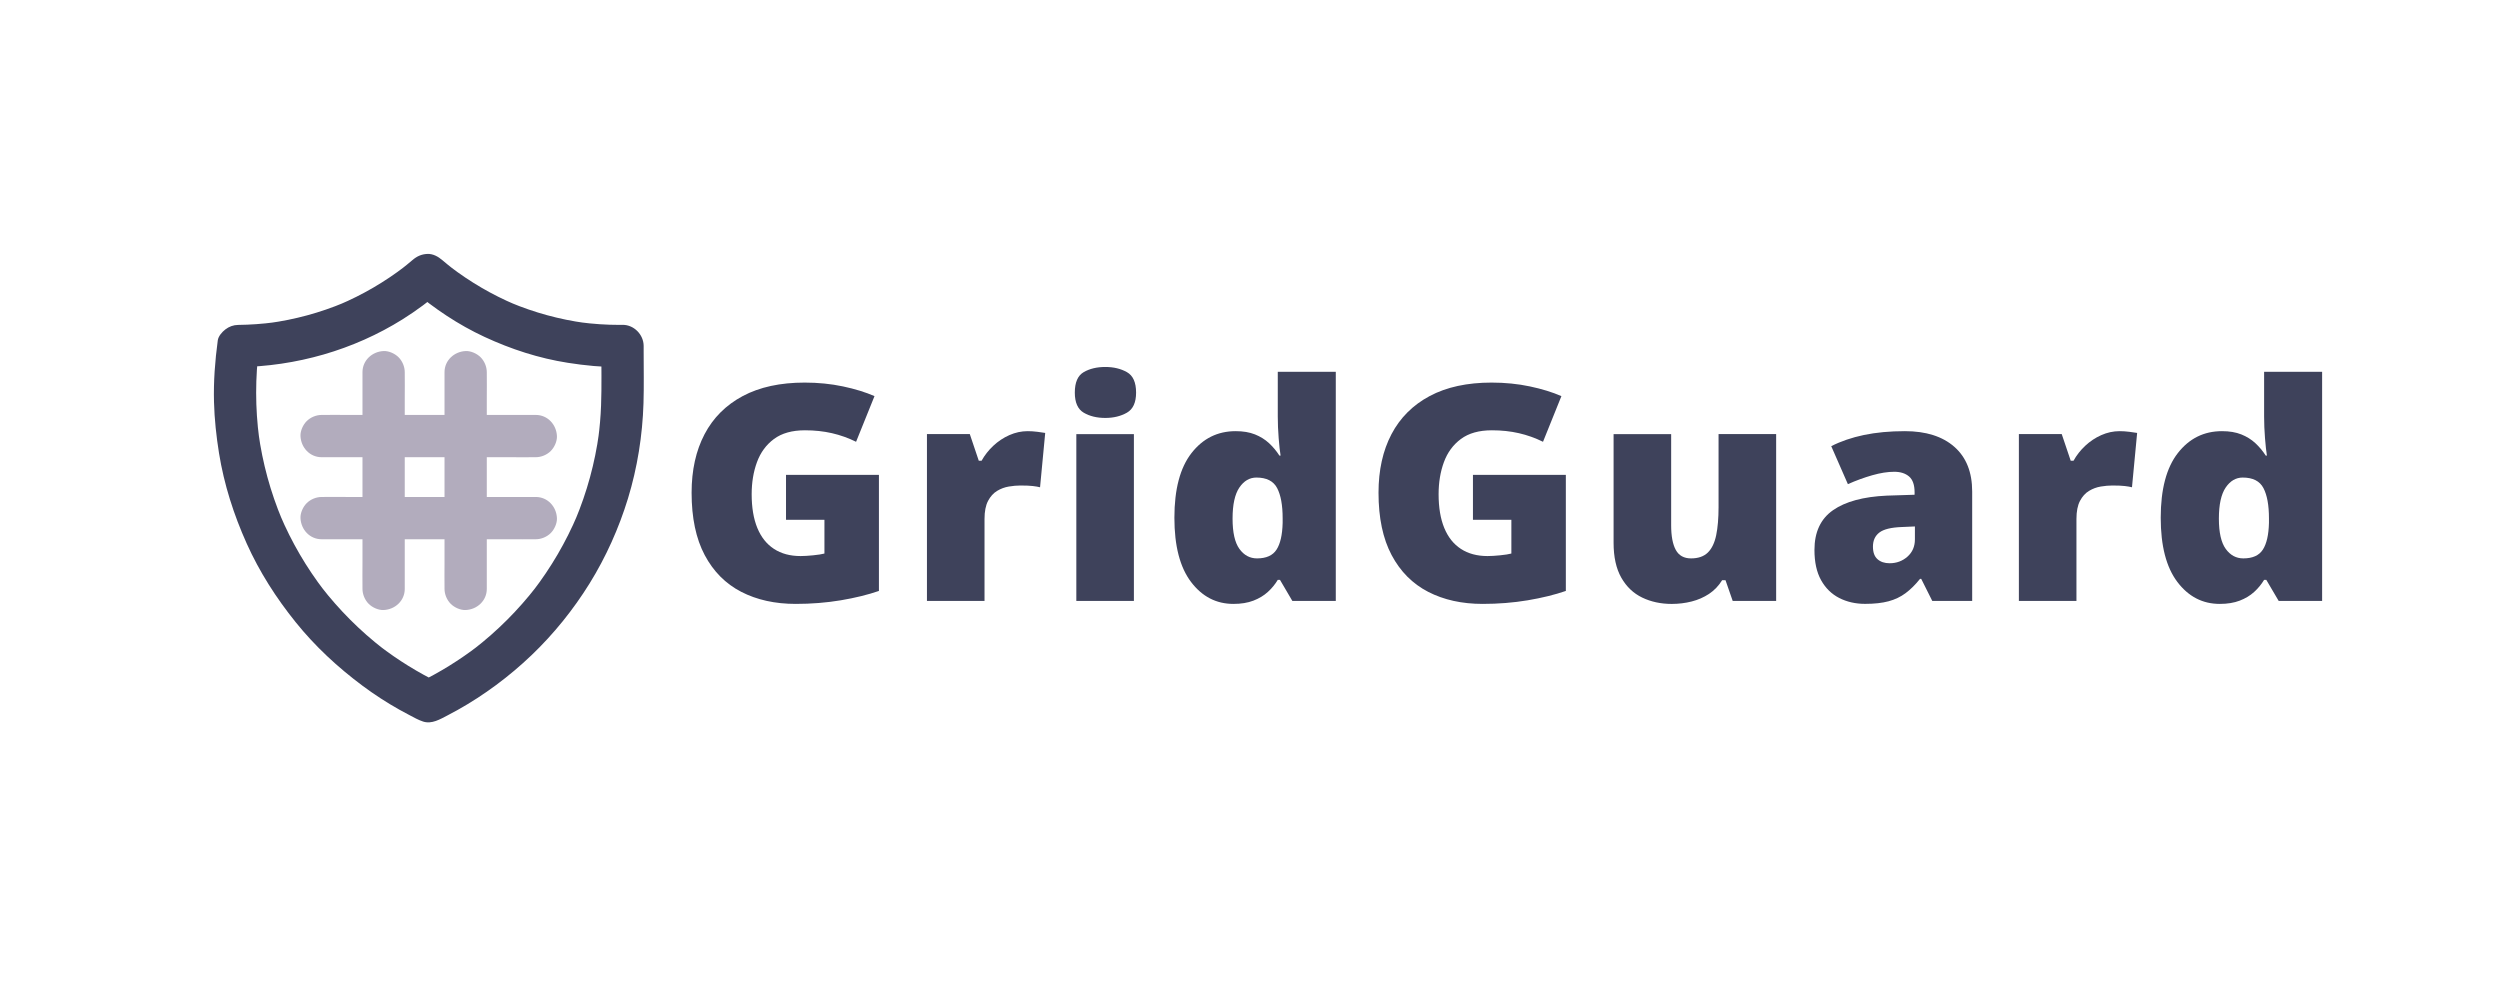 <?xml version="1.0" encoding="utf-8"?>
<!-- Generator: Adobe Illustrator 26.5.0, SVG Export Plug-In . SVG Version: 6.00 Build 0)  -->
<svg version="1.1" id="Layer_1" xmlns="http://www.w3.org/2000/svg" xmlns:xlink="http://www.w3.org/1999/xlink" x="0px" y="0px"
	 viewBox="0 0 1242 491.71" style="enable-background:new 0 0 1242 491.71;" xml:space="preserve">
<style type="text/css">
	.st0{fill:#3E425B;}
	.st1{fill:#B2ACBD;}
</style>
<g>
	<g>
		<g>
			<path class="st0" d="M307.85,182.41c0.46,0,0.92,0,1.38-0.01c-3.5-3.5-7-7-10.5-10.5c0,9.85,0.25,19.74-0.12,29.59
				c-0.21,5.5-0.68,10.99-1.41,16.44c0.13-0.93,0.25-1.86,0.38-2.79c-2.01,14.84-5.97,29.36-11.77,43.17
				c0.35-0.84,0.71-1.67,1.06-2.51c-5.7,13.48-13.12,26.18-22.04,37.77c0.55-0.71,1.09-1.42,1.64-2.13
				c-8.96,11.59-19.38,22.02-30.97,30.98c0.71-0.55,1.42-1.09,2.13-1.64c-9.32,7.17-19.34,13.38-29.92,18.5c3.53,0,7.07,0,10.6,0
				c-10.58-5.12-20.61-11.33-29.93-18.5c0.71,0.55,1.42,1.09,2.13,1.64c-11.59-8.96-22.01-19.38-30.98-30.98
				c0.55,0.71,1.09,1.42,1.64,2.13c-8.93-11.59-16.35-24.3-22.05-37.78c0.35,0.84,0.71,1.67,1.06,2.51
				c-5.8-13.8-9.76-28.33-11.78-43.17c0.13,0.93,0.25,1.86,0.38,2.79c-2.02-15.11-2.02-30.45-0.03-45.56
				c-0.13,0.93-0.25,1.86-0.38,2.79c0.02-0.16,0.04-0.32,0.06-0.47c-3.37,2.57-6.75,5.14-10.12,7.71
				c28.73-0.34,57.32-8.49,81.7-23.76c6.93-4.34,13.51-9.27,19.73-14.58c-4.95,0-9.9,0-14.85,0c10.87,9.28,22.81,17.27,35.78,23.3
				c13.19,6.13,27.05,10.64,41.43,12.89C290.62,181.59,299.21,182.41,307.85,182.41c2.69,0,5.52-1.17,7.42-3.08
				c1.82-1.82,3.19-4.81,3.08-7.42c-0.25-5.69-4.61-10.5-10.5-10.5c-6.65,0-13.3-0.45-19.89-1.33c0.93,0.13,1.86,0.25,2.79,0.38
				c-12.8-1.75-25.32-5.17-37.23-10.17c0.84,0.35,1.67,0.71,2.51,1.06c-11.63-4.92-22.58-11.32-32.59-19.02
				c0.71,0.55,1.42,1.09,2.13,1.64c-1.98-1.53-3.93-3.12-5.84-4.74c-2.06-1.76-4.6-3.2-7.42-3.08c-2.91,0.13-5.21,1.18-7.42,3.08
				c-1.91,1.63-3.87,3.22-5.86,4.76c0.71-0.55,1.42-1.09,2.13-1.64c-10.04,7.72-21.04,14.13-32.7,19.06
				c0.84-0.35,1.67-0.71,2.51-1.06c-11.96,5.01-24.53,8.43-37.38,10.16c0.93-0.13,1.86-0.25,2.79-0.38
				c-5.99,0.79-12.03,1.22-18.07,1.29c-2.35,0.03-4.52,0.83-6.36,2.25c-1.61,1.25-3.48,3.34-3.76,5.45
				c-1.37,10.19-2.15,20.39-1.87,30.68c0.23,8.49,1.14,16.96,2.49,25.34c2.51,15.56,7.31,30.54,13.76,44.89
				c6.33,14.08,14.64,27.05,24.31,39.06c9.63,11.97,20.87,22.38,33.17,31.55c5.85,4.36,11.97,8.34,18.33,11.91
				c1.61,0.9,3.23,1.78,4.87,2.63c2.24,1.17,4.58,2.53,6.98,3.3c4.26,1.38,8.41-1.15,12.09-3.06c1.64-0.85,3.26-1.72,4.88-2.62
				c13.35-7.45,25.82-16.74,36.87-27.3c11.05-10.56,20.78-22.65,28.83-35.63c8.15-13.15,14.58-27.49,19.1-42.28
				c4.66-15.27,7.2-31.29,7.69-47.24c0.26-8.55,0.08-17.13,0.08-25.69c0-0.92,0-1.84,0-2.77c0-5.62-4.81-10.58-10.5-10.5
				c-0.46,0.01-0.92,0.01-1.38,0.01c-2.69,0-5.52,1.17-7.42,3.08c-1.82,1.82-3.19,4.81-3.08,7.42
				C297.61,177.59,301.96,182.41,307.85,182.41z"/>
		</g>
	</g>
	<g>
		<g>
			<g>
				<path class="st1" d="M180.08,184.9c0,3.56,0,7.13,0,10.69c0,8.56,0,17.12,0,25.68c0,10.36,0,20.72,0,31.08
					c0,8.99,0,17.99,0,26.98c0,4.35-0.07,8.7,0,13.05c0,0.06,0,0.12,0,0.18c0,2.69,1.17,5.52,3.08,7.42
					c1.82,1.82,4.81,3.19,7.42,3.08c5.69-0.25,10.5-4.61,10.5-10.5c0-3.56,0-7.13,0-10.69c0-8.56,0-17.12,0-25.68
					c0-10.36,0-20.72,0-31.08c0-8.99,0-17.99,0-26.98c0-4.35,0.07-8.7,0-13.05c0-0.06,0-0.12,0-0.18c0-2.69-1.17-5.52-3.08-7.42
					c-1.82-1.82-4.81-3.19-7.42-3.08C184.89,174.66,180.08,179.02,180.08,184.9L180.08,184.9z"/>
			</g>
		</g>
		<g>
			<g>
				<path class="st1" d="M220.84,184.9c0,3.56,0,7.13,0,10.69c0,8.56,0,17.12,0,25.68c0,10.36,0,20.72,0,31.08
					c0,8.99,0,17.99,0,26.98c0,4.35-0.07,8.7,0,13.05c0,0.06,0,0.12,0,0.18c0,2.69,1.17,5.52,3.08,7.42
					c1.82,1.82,4.81,3.19,7.42,3.08c5.69-0.25,10.5-4.61,10.5-10.5c0-3.56,0-7.13,0-10.69c0-8.56,0-17.12,0-25.68
					c0-10.36,0-20.72,0-31.08c0-8.99,0-17.99,0-26.98c0-4.35,0.07-8.7,0-13.05c0-0.06,0-0.12,0-0.18c0-2.69-1.17-5.52-3.08-7.42
					c-1.82-1.82-4.81-3.19-7.42-3.08C225.65,174.66,220.84,179.02,220.84,184.9L220.84,184.9z"/>
			</g>
		</g>
		<g>
			<g>
				<path class="st1" d="M159.78,267.9c3.54,0,7.08,0,10.62,0c8.46,0,16.92,0,25.38,0c10.23,0,20.46,0,30.69,0
					c8.88,0,17.76,0,26.64,0c4.3,0,8.6,0.07,12.9,0c0.06,0,0.12,0,0.18,0c2.69,0,5.52-1.17,7.42-3.08c1.82-1.82,3.19-4.81,3.08-7.42
					c-0.25-5.69-4.61-10.5-10.5-10.5c-3.54,0-7.08,0-10.62,0c-8.46,0-16.92,0-25.38,0c-10.23,0-20.46,0-30.69,0
					c-8.88,0-17.76,0-26.64,0c-4.3,0-8.6-0.07-12.9,0c-0.06,0-0.12,0-0.18,0c-2.69,0-5.52,1.17-7.42,3.08
					c-1.82,1.82-3.19,4.81-3.08,7.42C149.53,263.09,153.89,267.9,159.78,267.9L159.78,267.9z"/>
			</g>
		</g>
		<g>
			<g>
				<path class="st1" d="M159.78,227.14c3.54,0,7.08,0,10.62,0c8.46,0,16.92,0,25.38,0c10.23,0,20.46,0,30.69,0
					c8.88,0,17.76,0,26.64,0c4.3,0,8.6,0.07,12.9,0c0.06,0,0.12,0,0.18,0c2.69,0,5.52-1.17,7.42-3.08c1.82-1.82,3.19-4.81,3.08-7.42
					c-0.25-5.69-4.61-10.5-10.5-10.5c-3.54,0-7.08,0-10.62,0c-8.46,0-16.92,0-25.38,0c-10.23,0-20.46,0-30.69,0
					c-8.88,0-17.76,0-26.64,0c-4.3,0-8.6-0.07-12.9,0c-0.06,0-0.12,0-0.18,0c-2.69,0-5.52,1.17-7.42,3.08
					c-1.82,1.82-3.19,4.81-3.08,7.42C149.53,222.33,153.89,227.14,159.78,227.14L159.78,227.14z"/>
			</g>
		</g>
	</g>
	<g>
		<g>
			<path class="st0" d="M390.49,235.93h46.16v57.65c-5.51,1.9-11.83,3.45-18.95,4.65c-7.12,1.19-14.58,1.79-22.39,1.79
				c-10.29,0-19.31-2-27.07-6c-7.75-4-13.8-10.08-18.14-18.25c-4.34-8.17-6.51-18.5-6.51-30.98c0-11.22,2.15-20.91,6.44-29.08
				c4.29-8.17,10.62-14.48,18.98-18.95c8.36-4.46,18.62-6.69,30.76-6.69c6.68,0,13.02,0.63,19.02,1.9c6,1.27,11.22,2.88,15.66,4.83
				l-9.15,22.68c-3.85-1.9-7.85-3.33-12-4.28c-4.15-0.95-8.61-1.43-13.39-1.43c-6.39,0-11.52,1.44-15.4,4.32
				c-3.88,2.88-6.69,6.72-8.45,11.52c-1.76,4.8-2.63,10.11-2.63,15.91c0,6.63,0.94,12.23,2.82,16.79c1.88,4.56,4.63,8.02,8.27,10.39
				c3.63,2.37,8.03,3.55,13.21,3.55c1.71,0,3.79-0.12,6.25-0.37c2.46-0.24,4.33-0.54,5.6-0.88v-16.75h-19.09V235.93z"/>
			<path class="st0" d="M510.56,214.2c1.56,0,3.19,0.11,4.9,0.33c1.71,0.22,2.97,0.4,3.8,0.55l-2.56,27
				c-0.93-0.24-2.12-0.45-3.58-0.62c-1.46-0.17-3.51-0.26-6.15-0.26c-1.81,0-3.73,0.17-5.78,0.51c-2.05,0.34-3.99,1.06-5.82,2.16
				c-1.83,1.1-3.33,2.76-4.5,4.97c-1.17,2.22-1.76,5.21-1.76,8.96v40.75h-28.6v-82.89h21.29l4.46,13.24h1.39
				c1.51-2.73,3.45-5.21,5.82-7.43c2.37-2.22,5.02-3.99,7.97-5.3C504.4,214.86,507.43,214.2,510.56,214.2z"/>
			<path class="st0" d="M549.12,182.31c4.1,0,7.67,0.85,10.72,2.56c3.05,1.71,4.57,5.1,4.57,10.17c0,4.93-1.52,8.25-4.57,9.99
				c-3.05,1.73-6.62,2.6-10.72,2.6c-4.19,0-7.77-0.87-10.72-2.6c-2.95-1.73-4.43-5.06-4.43-9.99c0-5.07,1.47-8.46,4.43-10.17
				C541.36,183.16,544.93,182.31,549.12,182.31z M563.32,215.67v82.89h-28.6v-82.89H563.32z"/>
			<path class="st0" d="M612.78,300.02c-8.54,0-15.56-3.63-21.07-10.9c-5.51-7.27-8.27-17.9-8.27-31.9
				c0-14.14,2.83-24.85,8.49-32.12c5.66-7.27,12.97-10.9,21.95-10.9c3.71,0,6.9,0.54,9.58,1.61c2.68,1.07,5.01,2.52,6.99,4.35
				c1.97,1.83,3.69,3.89,5.16,6.18h0.58c-0.34-2.1-0.66-4.99-0.95-8.67c-0.29-3.68-0.44-7.28-0.44-10.79v-22.17h28.82v113.83h-21.58
				l-6.14-10.46h-1.1c-1.32,2.19-2.96,4.2-4.94,6c-1.97,1.8-4.37,3.24-7.17,4.32C619.89,299.48,616.59,300.02,612.78,300.02z
				 M624.49,277.41c4.58,0,7.82-1.45,9.69-4.35c1.88-2.9,2.89-7.33,3.04-13.28v-2.27c0-6.54-0.91-11.55-2.74-15.03
				c-1.83-3.49-5.26-5.23-10.28-5.23c-3.42,0-6.24,1.66-8.49,4.97c-2.24,3.32-3.37,8.46-3.37,15.44c0,6.88,1.13,11.89,3.4,15.03
				C618.02,275.84,620.93,277.41,624.49,277.41z"/>
			<path class="st0" d="M731.75,235.93h46.16v57.65c-5.51,1.9-11.83,3.45-18.95,4.65c-7.12,1.19-14.58,1.79-22.39,1.79
				c-10.29,0-19.31-2-27.07-6c-7.75-4-13.8-10.08-18.14-18.25c-4.34-8.17-6.51-18.5-6.51-30.98c0-11.22,2.15-20.91,6.44-29.08
				c4.29-8.17,10.62-14.48,18.98-18.95c8.36-4.46,18.62-6.69,30.76-6.69c6.68,0,13.02,0.63,19.02,1.9c6,1.27,11.22,2.88,15.66,4.83
				l-9.14,22.68c-3.85-1.9-7.85-3.33-12-4.28c-4.15-0.95-8.61-1.43-13.39-1.43c-6.39,0-11.52,1.44-15.4,4.32
				c-3.88,2.88-6.69,6.72-8.45,11.52c-1.76,4.8-2.63,10.11-2.63,15.91c0,6.63,0.94,12.23,2.82,16.79c1.88,4.56,4.63,8.02,8.27,10.39
				c3.63,2.37,8.04,3.55,13.21,3.55c1.71,0,3.79-0.12,6.25-0.37c2.46-0.24,4.33-0.54,5.6-0.88v-16.75h-19.09V235.93z"/>
			<path class="st0" d="M882.39,215.67v82.89h-21.58l-3.58-10.31h-1.68c-1.71,2.78-3.87,5.04-6.47,6.77c-2.61,1.73-5.5,3-8.67,3.8
				c-3.17,0.8-6.46,1.21-9.88,1.21c-5.41,0-10.3-1.05-14.67-3.15c-4.37-2.1-7.83-5.39-10.39-9.88c-2.56-4.49-3.84-10.27-3.84-17.34
				v-53.99h28.6v45.28c0,5.37,0.77,9.45,2.3,12.25c1.54,2.81,4.06,4.21,7.57,4.21c3.61,0,6.4-0.98,8.38-2.93
				c1.97-1.95,3.35-4.83,4.13-8.63c0.78-3.8,1.17-8.44,1.17-13.9v-36.29H882.39z"/>
			<path class="st0" d="M946.35,214.2c10.49,0,18.68,2.6,24.58,7.79c5.9,5.19,8.85,12.6,8.85,22.2v54.35h-19.83l-5.49-10.97h-0.58
				c-2.34,2.93-4.74,5.3-7.21,7.13c-2.46,1.83-5.28,3.17-8.45,4.02c-3.17,0.85-7.05,1.28-11.63,1.28c-4.78,0-9.07-0.98-12.88-2.93
				c-3.8-1.95-6.8-4.9-9-8.85c-2.2-3.95-3.29-8.95-3.29-15c0-8.88,3.07-15.46,9.22-19.75c6.15-4.29,15.05-6.71,26.7-7.24l13.83-0.44
				v-1.17c0-3.71-0.92-6.34-2.74-7.9c-1.83-1.56-4.28-2.34-7.35-2.34c-3.27,0-6.91,0.57-10.94,1.72c-4.02,1.15-8.06,2.62-12.11,4.43
				l-8.27-18.87c4.78-2.44,10.19-4.29,16.24-5.56C932.06,214.84,938.84,214.2,946.35,214.2z M951.32,261.54l-6.58,0.29
				c-5.27,0.2-8.96,1.11-11.08,2.74c-2.12,1.63-3.18,3.96-3.18,6.99c0,2.83,0.75,4.91,2.27,6.25c1.51,1.34,3.51,2.01,6,2.01
				c3.46,0,6.42-1.1,8.89-3.29c2.46-2.19,3.69-5.05,3.69-8.56V261.54z"/>
			<path class="st0" d="M1053.03,214.2c1.56,0,3.19,0.11,4.9,0.33c1.71,0.22,2.97,0.4,3.8,0.55l-2.56,27
				c-0.93-0.24-2.12-0.45-3.58-0.62c-1.46-0.17-3.51-0.26-6.15-0.26c-1.8,0-3.73,0.17-5.78,0.51c-2.05,0.34-3.99,1.06-5.82,2.16
				c-1.83,1.1-3.33,2.76-4.5,4.97c-1.17,2.22-1.76,5.21-1.76,8.96v40.75h-28.6v-82.89h21.29l4.46,13.24h1.39
				c1.51-2.73,3.45-5.21,5.82-7.43c2.37-2.22,5.02-3.99,7.97-5.3S1049.9,214.2,1053.03,214.2z"/>
			<path class="st0" d="M1102.79,300.02c-8.54,0-15.56-3.63-21.07-10.9c-5.51-7.27-8.27-17.9-8.27-31.9
				c0-14.14,2.83-24.85,8.49-32.12c5.66-7.27,12.97-10.9,21.95-10.9c3.71,0,6.9,0.54,9.58,1.61c2.68,1.07,5.01,2.52,6.99,4.35
				c1.97,1.83,3.69,3.89,5.16,6.18h0.58c-0.34-2.1-0.66-4.99-0.95-8.67c-0.29-3.68-0.44-7.28-0.44-10.79v-22.17h28.82v113.83h-21.58
				l-6.15-10.46h-1.1c-1.32,2.19-2.96,4.2-4.94,6c-1.97,1.8-4.37,3.24-7.17,4.32C1109.89,299.48,1106.59,300.02,1102.79,300.02z
				 M1114.49,277.41c4.58,0,7.82-1.45,9.69-4.35c1.88-2.9,2.89-7.33,3.04-13.28v-2.27c0-6.54-0.92-11.55-2.74-15.03
				c-1.83-3.49-5.26-5.23-10.28-5.23c-3.42,0-6.24,1.66-8.49,4.97c-2.24,3.32-3.37,8.46-3.37,15.44c0,6.88,1.13,11.89,3.4,15.03
				C1108.02,275.84,1110.93,277.41,1114.49,277.41z"/>
		</g>
	</g>
</g>
</svg>
